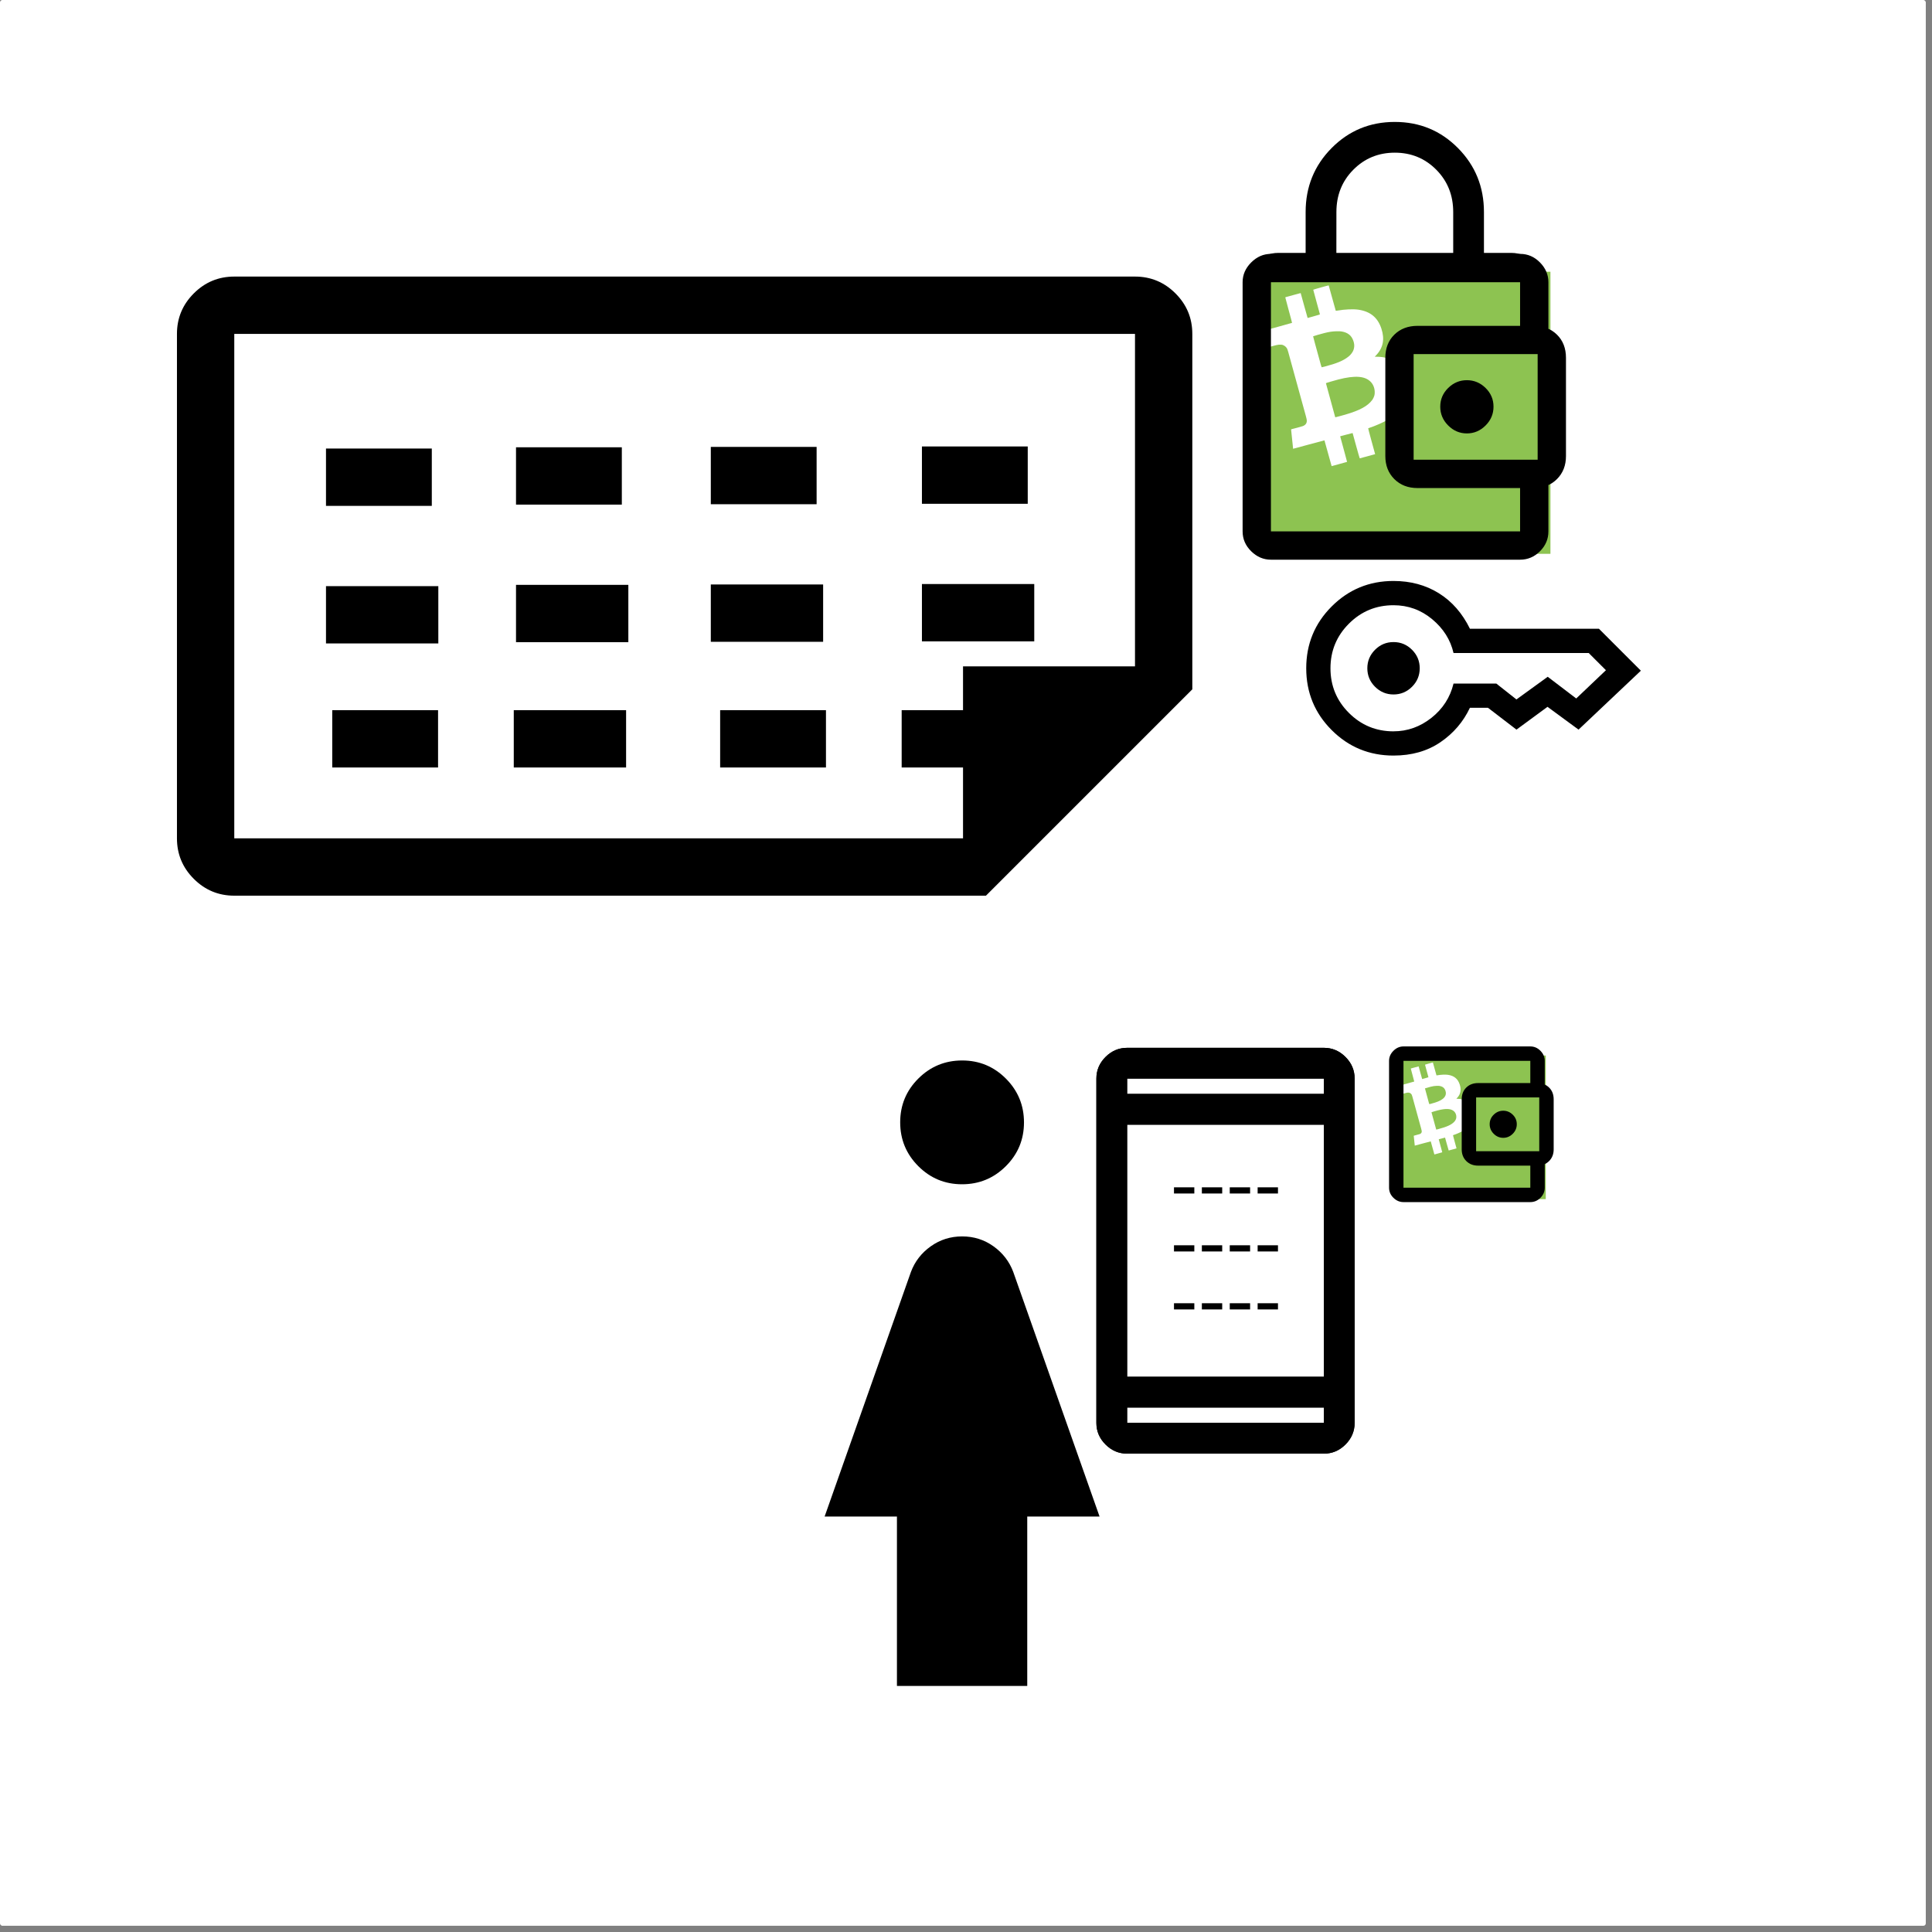 <?xml version="1.0" encoding="UTF-8" standalone="no"?>
<svg
   xmlns:dc="http://purl.org/dc/elements/1.1/"
   xmlns:cc="http://creativecommons.org/ns#"
   xmlns:rdf="http://www.w3.org/1999/02/22-rdf-syntax-ns#"
   xmlns:svg="http://www.w3.org/2000/svg"
   xmlns="http://www.w3.org/2000/svg"
   xmlns:sodipodi="http://sodipodi.sourceforge.net/DTD/sodipodi-0.dtd"
   xmlns:inkscape="http://www.inkscape.org/namespaces/inkscape"
   width="400"
   height="400"
   version="1.1"
   viewBox="0 0 105.83 105.83"
   id="svg5745"
   sodipodi:docname="04.svg"
   inkscape:version="1.0.2 (e86c870879, 2021-01-15)">
  <rect x="0" y="0" width="105.83" height="105.83" fill="#808080" stroke="none"/>
  <defs
     id="defs5749" />
  <sodipodi:namedview
     pagecolor="#ffffff"
     bordercolor="#666666"
     borderopacity="1"
     objecttolerance="10"
     gridtolerance="10"
     guidetolerance="10"
     inkscape:pageopacity="0"
     inkscape:pageshadow="2"
     inkscape:window-width="1445"
     inkscape:window-height="943"
     id="namedview5747"
     showgrid="false"
     inkscape:zoom="2.7657355"
     inkscape:cx="239.66037"
     inkscape:cy="91.18561"
     inkscape:window-x="0"
     inkscape:window-y="0"
     inkscape:window-maximized="0"
     inkscape:current-layer="svg5745" />
  <rect
     width="105.49"
     height="105.49"
     ry=".133"
     fill="#fff"
     id="rect5689" />
  <path
     d="m52.697 64.871q-1.406 0-2.397-0.994-0.99-0.994-0.99-2.4t0.994-2.397q0.994-0.99 2.4-0.99t2.397 0.994q0.99 0.994 0.99 2.4 0 1.406-0.994 2.397-0.994 0.99-2.4 0.99zm-3.565 27.481v-9.279h-3.962l4.729-13.401q0.321-0.857 1.084-1.401 0.763-0.544 1.722-0.544 0.959 0 1.718 0.544 0.758 0.544 1.08 1.401l4.729 13.401h-3.962v9.279z"
     stroke-width=".054"
     id="path5691" />
  <path
     d="m61.741 79.627q-0.682 0-1.183-0.501-0.501-0.501-0.501-1.183v-18.862q0-0.682 0.501-1.183 0.501-0.501 1.183-0.501h10.778q0.682 0 1.183 0.501 0.501 0.501 0.501 1.183v18.862q0 0.682-0.501 1.183-0.501 0.501-1.183 0.501zm0-2.526v0.842h10.778v-0.842zm0-1.684h10.778v-13.81h-10.778zm0-15.494h10.778v-0.842h-10.778zm0 0v-0.842zm0 17.178v0.842z"
     stroke-width=".025"
     id="path5693" />
  <g
     stroke-width=".047"
     id="g5709">
    <path
       d="m12.833 45.923h39.919v-9.421h9.42v-18.213h-49.339zm0 3.14c-0.864 0-1.603-0.307-2.218-0.922-0.615-0.615-0.922-1.354-0.922-2.218v-27.633c0-0.864 0.307-1.603 0.922-2.218 0.615-0.615 1.354-0.922 2.218-0.922h49.339c0.864 0 1.603 0.307 2.218 0.922 0.615 0.615 0.922 1.354 0.922 2.218v19.469l-11.305 11.305zm5.024-13.817v-3.14h6.153v3.14zm0-7.536v-3.14h5.796v3.14zm-5.024 18.213v-27.633z"
       id="path5697" />
    <path
       d="m28.266 35.177v-3.14h6.153v3.14zm0-7.536v-3.14h5.796v3.14z"
       id="path5699" />
    <path
       d="m38.936 35.156v-3.14h6.153v3.14zm0-7.536v-3.14h5.796v3.14z"
       id="path5701" />
    <path
       d="m50.501 35.132v-3.14h6.153v3.14zm0-7.536v-3.14h5.796v3.14z"
       id="path5703" />
    <path
       d="m28.143 42.041v-3.14h6.153v3.14zm-9.943 0v-3.14h5.796v3.14z"
       id="path5705" />
    <path
       d="m49.391 42.041v-3.14h6.153v3.14zm-9.943 0v-3.14h5.796v3.14z"
       id="path5707" />
  </g>
  <path
     d="m61.741 79.627q-0.682 0-1.183-0.501-0.501-0.501-0.501-1.183v-18.862q0-0.682 0.501-1.183 0.501-0.501 1.183-0.501h10.778q0.682 0 1.183 0.501 0.501 0.501 0.501 1.183v18.862q0 0.682-0.501 1.183-0.501 0.501-1.183 0.501zm0-2.526v0.842h10.778v-0.842zm0-1.684h10.778v-13.81h-10.778zm0-15.494h10.778v-0.842h-10.778zm0 0v-0.842zm0 17.178v0.842z"
     stroke-width=".025"
     id="path5711" />
  <g
     transform="translate(-.171 -.171)"
     stroke-width=".265"
     aria-label="---- ---- ----"
     id="g5743">
    <path
       d="m64.479 65.209h1.114v0.339h-1.114z"
       id="path5719" />
    <path
       d="m66.006 65.209h1.114v0.339h-1.114z"
       id="path5721" />
    <path
       d="m67.534 65.209h1.114v0.339h-1.114z"
       id="path5723" />
    <path
       d="m69.061 65.209h1.114v0.339h-1.114z"
       id="path5725" />
    <path
       d="m64.479 68.384h1.114v0.339h-1.114z"
       id="path5727" />
    <path
       d="m66.006 68.384h1.114v0.339h-1.114z"
       id="path5729" />
    <path
       d="m67.534 68.384h1.114v0.339h-1.114z"
       id="path5731" />
    <path
       d="m69.061 68.384h1.114v0.339h-1.114z"
       id="path5733" />
    <path
       d="m64.479 71.559h1.114v0.339h-1.114z"
       id="path5735" />
    <path
       d="m66.006 71.559h1.114v0.339h-1.114z"
       id="path5737" />
    <path
       d="m67.534 71.559h1.114v0.339h-1.114z"
       id="path5739" />
    <path
       d="m69.061 71.559h1.114v0.339h-1.114z"
       id="path5741" />
  </g>
  <g
     transform="matrix(0.816,0,0,0.816,9.707,9.699)"
     id="g14">
    <g
       transform="matrix(0.01,0,0,0.01,80.698,59.929)"
       id="g58-6">
      <rect
         style="fill:#8dc351;fill-opacity:1;stroke-width:65.595;stroke-linejoin:round;stroke-dashoffset:7.35"
         id="rect3960"
         width="1000.355"
         height="963.94"
         x="116.863"
         y="-95.88" />
      <g
         transform="matrix(0.042,0,0,0.042,75.616,54.993)"
         fill="#8dc351"
         id="g52-2">
        <path
           d="m 7525,15989 c -349,-23 -745,-74 -1074,-139 -1411,-279 -2741,-944 -3806,-1903 -103,-94 -479,-466 -575,-572 -245,-266 -540,-648 -754,-974 -84,-128 -216,-339 -216,-346 0,-2 -17,-32 -38,-66 -48,-80 -130,-233 -220,-414 C 359,10611 82,9566 10,8445 -3,8240 -3,7750 10,7545 113,5935 655,4458 1610,3185 c 239,-319 428,-535 744,-850 286,-286 436,-420 706,-632 C 4666,442 6732,-162 8765,35 c 1734,169 3354,891 4645,2071 632,577 1156,1241 1589,2014 64,113 231,450 301,605 345,767 574,1625 659,2470 32,311 41,496 41,810 0,808 -118,1588 -356,2359 -526,1697 -1613,3186 -3064,4197 -1216,848 -2616,1332 -4135,1429 -181,11 -740,11 -920,-1 z"
           id="path50-9" />
      </g>
      <g
         transform="matrix(0.061,0,0,0.061,-103.828,-229.35)"
         fill="#ffffff"
         id="g56-1">
        <path
           d="m 7751,13046 c -6,-17 -62,-222 -127,-456 -195,-713 -262,-951 -266,-956 -3,-2 -398,103 -879,234 -481,131 -875,238 -877,237 -3,-3 -112,-1041 -112,-1071 0,-17 8,-23 33,-28 75,-14 558,-147 627,-172 101,-38 181,-113 204,-193 28,-95 21,-155 -43,-390 -33,-119 -139,-504 -236,-856 -97,-352 -239,-867 -315,-1145 -76,-278 -193,-703 -260,-945 -67,-242 -142,-514 -166,-605 -25,-91 -57,-185 -72,-210 -44,-77 -110,-138 -190,-177 -67,-34 -84,-38 -171,-41 -134,-6 -233,16 -734,162 -81,23 -120,30 -122,22 -7,-20 -247,-901 -249,-910 0,-4 87,-33 194,-62 107,-30 499,-138 870,-241 371,-102 678,-189 682,-192 4,-3 -81,-323 -188,-711 -107,-388 -192,-710 -190,-715 2,-6 28,-17 57,-24 30,-8 222,-61 428,-117 206,-57 376,-103 377,-101 1,1 88,315 193,697 106,382 194,696 196,698 2,2 137,-35 302,-83 164,-48 318,-92 343,-100 35,-10 44,-17 42,-31 -2,-11 -87,-320 -188,-689 -101,-368 -184,-674 -184,-680 0,-9 858,-250 865,-243 2,2 91,322 198,711 107,389 196,710 199,712 2,3 42,-2 89,-10 416,-74 899,-94 1184,-51 672,104 1078,440 1283,1061 196,592 97,1085 -302,1499 l -73,76 h 118 c 828,0 1344,393 1564,1190 130,470 135,910 15,1273 -41,126 -137,313 -218,427 -145,205 -419,444 -699,612 -277,166 -754,378 -1083,483 -30,10 -58,20 -62,24 -4,3 71,290 166,636 96,347 185,671 198,721 l 25,91 -426,117 c -234,64 -431,116 -436,116 -6,0 -98,-318 -204,-707 -107,-390 -195,-709 -196,-710 -1,-2 -143,35 -316,81 -173,46 -329,87 -346,91 -18,3 -33,12 -33,18 0,11 16,68 259,952 71,259 128,471 126,473 -1,1 -196,56 -433,121 l -431,118 z m 442,-2762 c 928,-243 1429,-470 1733,-785 93,-98 132,-151 179,-252 54,-113 70,-186 69,-317 0,-211 -79,-419 -214,-563 -317,-339 -883,-384 -1824,-143 -226,58 -696,197 -696,207 0,4 117,433 260,953 143,520 260,948 260,951 0,10 22,5 233,-51 z M 7391,7495 c 657,-172 1015,-321 1295,-540 97,-76 161,-145 225,-243 60,-91 87,-161 107,-277 19,-113 7,-234 -39,-369 -102,-305 -310,-473 -660,-532 -82,-13 -140,-16 -298,-11 -227,6 -400,32 -681,103 -171,42 -609,170 -618,179 -4,4 126,484 431,1588 24,87 46,147 53,147 6,0 90,-20 185,-45 z"
           fill="#ffffff"
           id="path54-2" />
      </g>
    </g>
    <path
       d="m 89.015,64.495 q 0.368,0 0.639,-0.271 0.271,-0.271 0.271,-0.643 0,-0.373 -0.271,-0.639 -0.271,-0.266 -0.639,-0.266 -0.368,0 -0.639,0.266 -0.271,0.266 -0.271,0.639 0,0.372 0.271,0.643 0.271,0.271 0.639,0.271 z m -6.696,2.835 v 0.513 -8.514 z m 0,1.48 q -0.382,0 -0.675,-0.288 -0.293,-0.288 -0.293,-0.68 v -8.514 q 0,-0.382 0.293,-0.675 0.293,-0.293 0.675,-0.293 h 8.514 q 0.392,0 0.68,0.293 0.288,0.293 0.288,0.675 v 1.78 h -0.968 v -1.78 h -8.514 v 8.514 h 8.514 v -1.771 h 0.968 v 1.771 q 0,0.392 -0.288,0.68 -0.288,0.288 -0.68,0.288 z m 5.012,-2.448 q -0.489,0 -0.796,-0.307 -0.307,-0.307 -0.307,-0.786 v -3.357 q 0,-0.489 0.307,-0.791 0.307,-0.302 0.796,-0.302 h 3.967 q 0.489,0 0.796,0.302 0.307,0.302 0.307,0.791 v 3.357 q 0,0.479 -0.307,0.786 -0.307,0.307 -0.796,0.307 z m 4.102,-0.968 v -3.609 h -4.238 v 3.609 z"
       stroke-width="0.015"
       id="path12" />
  </g>
  <path
     d="m 73.203,13.854 h 6.4 v -2.24 c 0,-0.921 -0.309,-1.692 -0.926,-2.316 -0.618,-0.623 -1.375,-0.935 -2.273,-0.935 -0.898,0 -1.656,0.312 -2.273,0.935 -0.618,0.623 -0.926,1.395 -0.926,2.316 z m 4.581,14.045 h -7.781 c -0.443,0 -0.835,-0.17 -1.175,-0.509 -0.34,-0.34 -0.509,-0.731 -0.509,-1.175 V 15.538 c 0,-0.443 0.17,-0.835 0.509,-1.175 0.34,-0.34 0.731,-0.509 1.175,-0.509 h 1.516 v -2.24 c 0,-1.375 0.473,-2.542 1.419,-3.499 0.946,-0.957 2.101,-1.436 3.465,-1.436 1.364,0 2.519,0.479 3.465,1.436 0.946,0.957 1.419,2.123 1.419,3.499 v 2.24 h 1.516 c 0.443,0 0.835,0.17 1.175,0.509 0.34,0.34 0.509,0.731 0.509,1.175 v 1.903 C 84.239,17.373 83.982,17.326 83.716,17.298 83.449,17.27 83.144,17.256 82.802,17.256 v -1.718 h -12.799 v 10.677 h 6.854 c 0.124,0.326 0.253,0.613 0.387,0.863 0.135,0.25 0.314,0.523 0.539,0.821 z M 70.003,15.538 v 10.677 z"
     stroke-width="0.025"
     id="path26" />
  <g
     transform="matrix(1.603,0,0,1.603,-62.339,-79.644)"
     id="g14-3">
    <g
       transform="matrix(0.01,0,0,0.01,80.698,59.929)"
       id="g58-6-7">
      <rect
         style="fill:#8dc351;fill-opacity:1;stroke-width:65.595;stroke-linejoin:round;stroke-dashoffset:7.35"
         id="rect3960-5"
         width="1000.355"
         height="963.94"
         x="116.863"
         y="-95.88" />
      <g
         transform="matrix(0.042,0,0,0.042,75.616,54.993)"
         fill="#8dc351"
         id="g52-2-9">
        <path
           d="m 7525,15989 c -349,-23 -745,-74 -1074,-139 -1411,-279 -2741,-944 -3806,-1903 -103,-94 -479,-466 -575,-572 -245,-266 -540,-648 -754,-974 -84,-128 -216,-339 -216,-346 0,-2 -17,-32 -38,-66 -48,-80 -130,-233 -220,-414 C 359,10611 82,9566 10,8445 -3,8240 -3,7750 10,7545 113,5935 655,4458 1610,3185 c 239,-319 428,-535 744,-850 286,-286 436,-420 706,-632 C 4666,442 6732,-162 8765,35 c 1734,169 3354,891 4645,2071 632,577 1156,1241 1589,2014 64,113 231,450 301,605 345,767 574,1625 659,2470 32,311 41,496 41,810 0,808 -118,1588 -356,2359 -526,1697 -1613,3186 -3064,4197 -1216,848 -2616,1332 -4135,1429 -181,11 -740,11 -920,-1 z"
           id="path50-9-2" />
      </g>
      <g
         transform="matrix(0.061,0,0,0.061,-103.828,-229.35)"
         fill="#ffffff"
         id="g56-1-2">
        <path
           d="m 7751,13046 c -6,-17 -62,-222 -127,-456 -195,-713 -262,-951 -266,-956 -3,-2 -398,103 -879,234 -481,131 -875,238 -877,237 -3,-3 -112,-1041 -112,-1071 0,-17 8,-23 33,-28 75,-14 558,-147 627,-172 101,-38 181,-113 204,-193 28,-95 21,-155 -43,-390 -33,-119 -139,-504 -236,-856 -97,-352 -239,-867 -315,-1145 -76,-278 -193,-703 -260,-945 -67,-242 -142,-514 -166,-605 -25,-91 -57,-185 -72,-210 -44,-77 -110,-138 -190,-177 -67,-34 -84,-38 -171,-41 -134,-6 -233,16 -734,162 -81,23 -120,30 -122,22 -7,-20 -247,-901 -249,-910 0,-4 87,-33 194,-62 107,-30 499,-138 870,-241 371,-102 678,-189 682,-192 4,-3 -81,-323 -188,-711 -107,-388 -192,-710 -190,-715 2,-6 28,-17 57,-24 30,-8 222,-61 428,-117 206,-57 376,-103 377,-101 1,1 88,315 193,697 106,382 194,696 196,698 2,2 137,-35 302,-83 164,-48 318,-92 343,-100 35,-10 44,-17 42,-31 -2,-11 -87,-320 -188,-689 -101,-368 -184,-674 -184,-680 0,-9 858,-250 865,-243 2,2 91,322 198,711 107,389 196,710 199,712 2,3 42,-2 89,-10 416,-74 899,-94 1184,-51 672,104 1078,440 1283,1061 196,592 97,1085 -302,1499 l -73,76 h 118 c 828,0 1344,393 1564,1190 130,470 135,910 15,1273 -41,126 -137,313 -218,427 -145,205 -419,444 -699,612 -277,166 -754,378 -1083,483 -30,10 -58,20 -62,24 -4,3 71,290 166,636 96,347 185,671 198,721 l 25,91 -426,117 c -234,64 -431,116 -436,116 -6,0 -98,-318 -204,-707 -107,-390 -195,-709 -196,-710 -1,-2 -143,35 -316,81 -173,46 -329,87 -346,91 -18,3 -33,12 -33,18 0,11 16,68 259,952 71,259 128,471 126,473 -1,1 -196,56 -433,121 l -431,118 z m 442,-2762 c 928,-243 1429,-470 1733,-785 93,-98 132,-151 179,-252 54,-113 70,-186 69,-317 0,-211 -79,-419 -214,-563 -317,-339 -883,-384 -1824,-143 -226,58 -696,197 -696,207 0,4 117,433 260,953 143,520 260,948 260,951 0,10 22,5 233,-51 z M 7391,7495 c 657,-172 1015,-321 1295,-540 97,-76 161,-145 225,-243 60,-91 87,-161 107,-277 19,-113 7,-234 -39,-369 -102,-305 -310,-473 -660,-532 -82,-13 -140,-16 -298,-11 -227,6 -400,32 -681,103 -171,42 -609,170 -618,179 -4,4 126,484 431,1588 24,87 46,147 53,147 6,0 90,-20 185,-45 z"
           fill="#ffffff"
           id="path54-2-8" />
      </g>
    </g>
    <path
       d="m 89.015,64.495 q 0.368,0 0.639,-0.271 0.271,-0.271 0.271,-0.643 0,-0.373 -0.271,-0.639 -0.271,-0.266 -0.639,-0.266 -0.368,0 -0.639,0.266 -0.271,0.266 -0.271,0.639 0,0.372 0.271,0.643 0.271,0.271 0.639,0.271 z m -6.696,2.835 v 0.513 -8.514 z m 0,1.48 q -0.382,0 -0.675,-0.288 -0.293,-0.288 -0.293,-0.68 v -8.514 q 0,-0.382 0.293,-0.675 0.293,-0.293 0.675,-0.293 h 8.514 q 0.392,0 0.68,0.293 0.288,0.293 0.288,0.675 v 1.78 h -0.968 v -1.78 h -8.514 v 8.514 h 8.514 v -1.771 h 0.968 v 1.771 q 0,0.392 -0.288,0.68 -0.288,0.288 -0.68,0.288 z m 5.012,-2.448 q -0.489,0 -0.796,-0.307 -0.307,-0.307 -0.307,-0.786 v -3.357 q 0,-0.489 0.307,-0.791 0.307,-0.302 0.796,-0.302 h 3.967 q 0.489,0 0.796,0.302 0.307,0.302 0.307,0.791 v 3.357 q 0,0.479 -0.307,0.786 -0.307,0.307 -0.796,0.307 z m 4.102,-0.968 v -3.609 h -4.238 v 3.609 z"
       stroke-width="0.015"
       id="path12-9" />
  </g>
  <path
     d="m 76.334,38.041 q -0.591,0 -1.013,-0.422 -0.422,-0.422 -0.422,-1.013 0,-0.591 0.422,-1.013 0.422,-0.422 1.013,-0.422 0.591,0 1.013,0.422 0.422,0.422 0.422,1.013 0,0.591 -0.422,1.013 -0.422,0.422 -1.013,0.422 z m 0,3.347 q -1.992,0 -3.387,-1.395 -1.395,-1.395 -1.395,-3.387 0,-1.992 1.395,-3.387 1.395,-1.395 3.387,-1.395 1.401,0 2.481,0.671 1.079,0.671 1.704,1.946 h 7.066 l 2.298,2.298 -3.414,3.228 -1.7,-1.249 -1.7,1.249 -1.561,-1.196 h -0.99 q -0.545,1.156 -1.617,1.886 -1.073,0.731 -2.567,0.731 z m 0,-1.328 q 1.142,0 2.075,-0.737 0.933,-0.737 1.212,-1.879 h 2.344 l 1.102,0.87 1.714,-1.242 1.561,1.189 1.627,-1.548 -0.943,-0.943 h -7.405 q -0.252,-1.089 -1.172,-1.853 -0.92,-0.764 -2.115,-0.764 -1.435,0 -2.444,1.01 -1.01,1.01 -1.01,2.444 0,1.435 1.01,2.444 1.01,1.01 2.444,1.01 z"
     stroke-width=".02"
     id="path5695" />
</svg>
